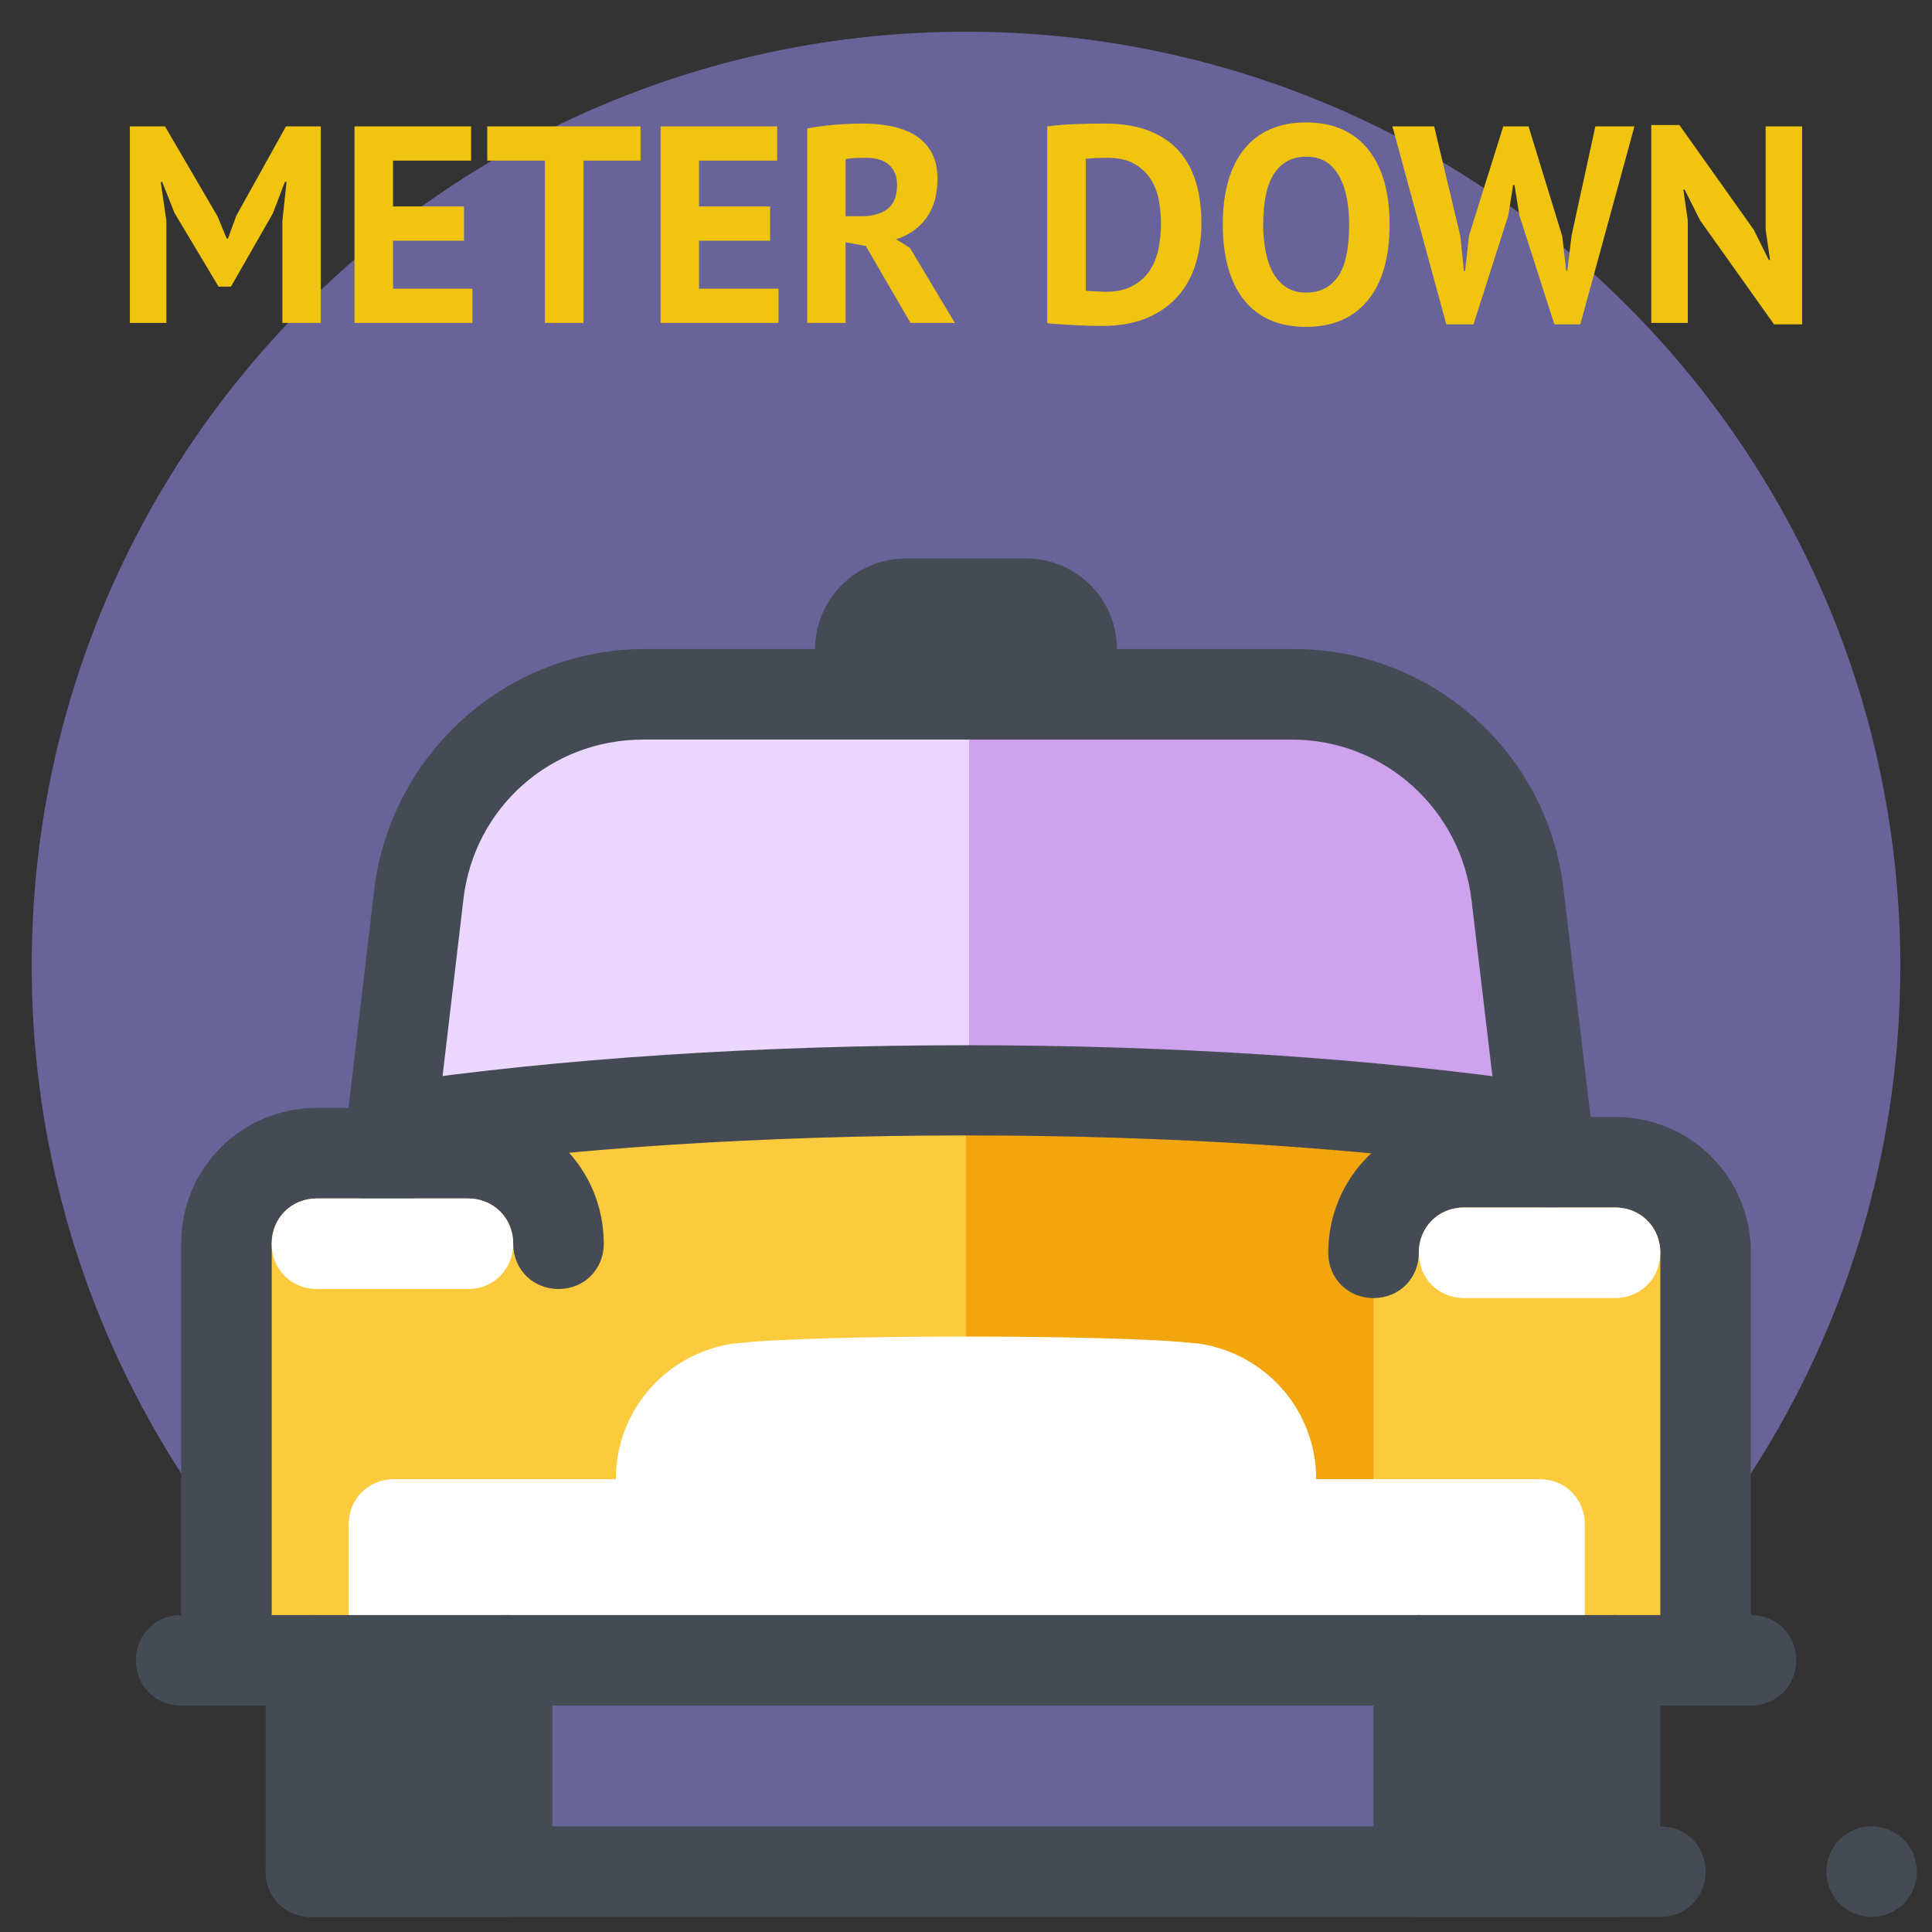 <svg xmlns="http://www.w3.org/2000/svg" x="0px" y="0px"
width="64" height="64"
viewBox="0 0 172 172"
style=" fill:#000000;"><rect x="0" y="0" width="172" height="172" fill="#333333" stroke="none"/><g fill="none" fill-rule="nonzero" stroke="none" stroke-width="none" stroke-linecap="butt" stroke-linejoin="miter" stroke-miterlimit="10" stroke-dasharray="" stroke-dashoffset="0" font-family="none" font-weight="none" font-size="none" text-anchor="none" style="mix-blend-mode: normal"><path d="M0,172v-172h172v172z" fill="none" stroke="none" stroke-width="1"></path><g stroke="none" stroke-width="1"><path d="M169.178,86c0,30.772 -16.663,57.647 -41.522,72.025v8.6h-83.312v-8.062c0,0 -2.419,-1.881 -4.031,-2.956c-22.575,-14.916 -37.491,-40.581 -37.491,-69.606c0,-45.956 37.222,-83.178 83.178,-83.178c45.956,0 83.178,37.222 83.178,83.178z" fill="#686499"></path><path d="M115.025,61.812h-57.781c-10.213,0 -18.812,7.659 -20.022,17.738l-3.628,30.637h104.812l-3.359,-30.503c-1.209,-10.213 -9.809,-17.872 -20.022,-17.872z" fill="#ebd7ff"></path><path d="M115.025,61.812h-28.756v48.375h52.138l-3.359,-30.503c-1.209,-10.213 -9.809,-17.872 -20.022,-17.872z" fill="#cfa2ed"></path><path d="M33.594,99.438h104.812v48.375h-104.812z" fill="#fcca3d"></path><path d="M86,147.006h52.406v-45.688l-52.406,-4.3z" fill="#f2a50c"></path><path d="M143.781,102.662h-13.438c-4.434,0 -8.062,3.628 -8.062,8.062v37.087h29.562v-37.087c0,-4.434 -3.628,-8.062 -8.062,-8.062z" fill="#fcca3d"></path><path d="M151.844,151.844c-2.284,0 -4.031,-1.747 -4.031,-4.031v-36.281c0,-2.284 -1.747,-4.031 -4.031,-4.031h-13.438c-2.284,0 -4.031,1.747 -4.031,4.031c0,2.284 -1.747,4.031 -4.031,4.031c-2.284,0 -4.031,-1.747 -4.031,-4.031c0,-6.719 5.375,-12.094 12.094,-12.094h13.438c6.719,0 12.094,5.375 12.094,12.094v36.281c0,2.284 -1.747,4.031 -4.031,4.031z" fill="#444b54"></path><path d="M41.119,102.662h-13.438c-4.434,0 -8.062,3.628 -8.062,8.062v37.087h29.562v-37.087c0,-4.434 -3.628,-8.062 -8.062,-8.062z" fill="#fcca3d"></path><path d="M137.062,131.688h-19.887c0,-6.181 -4.569,-11.287 -10.616,-12.094h-0.134c-6.719,-0.806 -34.131,-0.806 -40.85,0h-0.134c-6.047,0.806 -10.616,5.912 -10.616,12.094h-19.753c-2.284,0 -4.031,1.747 -4.031,4.031v12.094h110.053v-12.094c0,-2.284 -1.747,-4.031 -4.031,-4.031z" fill="#ffffff"></path><path d="M137.062,104.409c-0.134,0 -0.403,0 -0.537,0c-29.697,-4.434 -71.219,-4.434 -100.916,0c-2.15,0.269 -4.3,-1.209 -4.569,-3.359c-0.269,-2.15 1.209,-4.3 3.359,-4.569c30.906,-4.569 72.428,-4.569 103.334,0c2.15,0.269 3.763,2.419 3.359,4.569c-0.403,1.881 -2.016,3.359 -4.031,3.359z" fill="#444b54"></path><path d="M137.869,107.5c-2.016,0 -3.763,-1.478 -4.031,-3.494l-2.822,-23.784c-0.941,-8.197 -7.794,-14.378 -15.991,-14.378h-57.781c-8.197,0 -15.05,6.047 -15.991,14.244l-2.822,23.919c-0.269,2.15 -2.284,3.763 -4.434,3.494c-2.15,-0.269 -3.763,-2.284 -3.494,-4.434l2.822,-23.919c1.478,-12.094 11.825,-21.366 24.053,-21.366h57.781c12.363,0 22.709,9.272 24.053,21.5l2.822,23.784c0.269,2.15 -1.344,4.166 -3.494,4.434c-0.403,0 -0.537,0 -0.672,0zM143.781,147.812v18.812h-17.469v-18.812M45.15,147.812v18.812h-17.469v-18.812" fill="#444b54"></path><path d="M143.781,170.656h-17.469c-2.284,0 -4.031,-1.747 -4.031,-4.031v-18.812c0,-2.284 1.747,-4.031 4.031,-4.031c2.284,0 4.031,1.747 4.031,4.031v14.781h9.406v-14.781c0,-2.284 1.747,-4.031 4.031,-4.031c2.284,0 4.031,1.747 4.031,4.031v18.812c0,2.284 -1.747,4.031 -4.031,4.031zM45.15,170.656h-17.469c-2.284,0 -4.031,-1.747 -4.031,-4.031v-18.812c0,-2.284 1.747,-4.031 4.031,-4.031c2.284,0 4.031,1.747 4.031,4.031v14.781h9.406v-14.781c0,-2.284 1.747,-4.031 4.031,-4.031c2.284,0 4.031,1.747 4.031,4.031v18.812c0,2.284 -1.881,4.031 -4.031,4.031z" fill="#444b54"></path><path d="M155.875,151.844h-139.75c-2.284,0 -4.031,-1.747 -4.031,-4.031c0,-2.284 1.747,-4.031 4.031,-4.031h139.75c2.284,0 4.031,1.747 4.031,4.031c0,2.284 -1.747,4.031 -4.031,4.031zM99.438,57.781v4.031h-26.875v-4.031v0c0,-4.434 3.628,-8.062 8.062,-8.062h10.75c4.434,0 8.062,3.628 8.062,8.062zM147.812,170.656h-120.131c-2.284,0 -4.031,-1.747 -4.031,-4.031c0,-2.284 1.747,-4.031 4.031,-4.031h120.131c2.284,0 4.031,1.747 4.031,4.031c0,2.284 -1.747,4.031 -4.031,4.031z" fill="#444b54"></path><path d="M143.781,115.562v0h-13.438c-2.284,0 -4.031,-1.747 -4.031,-4.031c0,-2.284 1.747,-4.031 4.031,-4.031v0h13.438c2.284,0 4.031,1.747 4.031,4.031c0,2.284 -1.747,4.031 -4.031,4.031z" fill="#ffffff"></path><path d="M20.156,151.844c-2.284,0 -4.031,-1.747 -4.031,-4.031v-37.087c0,-6.719 5.375,-12.094 12.094,-12.094h13.438c6.719,0 12.094,5.375 12.094,12.094c0,2.284 -1.747,4.031 -4.031,4.031c-2.284,0 -4.031,-1.747 -4.031,-4.031c0,-2.284 -1.747,-4.031 -4.031,-4.031h-13.438c-2.284,0 -4.031,1.747 -4.031,4.031v37.087c0,2.284 -1.747,4.031 -4.031,4.031z" fill="#444b54"></path><path d="M28.219,114.756c-2.284,0 -4.031,-1.747 -4.031,-4.031c0,-2.284 1.747,-4.031 4.031,-4.031h13.438v0c2.284,0 4.031,1.747 4.031,4.031c0,2.284 -1.747,4.031 -4.031,4.031h-13.438z" fill="#ffffff"></path><path d="M166.625,162.594c-2.226,0 -4.031,1.805 -4.031,4.031c0,2.226 1.805,4.031 4.031,4.031c2.226,0 4.031,-1.805 4.031,-4.031c0,-2.226 -1.805,-4.031 -4.031,-4.031z" fill="#444b54"></path></g><g fill="#f1c40f" stroke="none" stroke-width="1"><path d="M25.14,28.75v-9.08l0.37,-3.47h-0.15l-1.07,2.8l-3.73,6.52h-1.1l-3.92,-6.55l-1.1,-2.77h-0.13l0.5,3.45v9.1h-3.25v-17.5h3.13l4.67,8l0.83,2h0.1l0.75,-2.05l4.42,-7.95h3.1v17.5zM31.56,28.75v-17.5h10.38v3.05h-6.95v4.08h6.32v3.05h-6.32v4.27h7.07v3.05zM57.03,11.25v3.05h-5.09v14.45h-3.43v-14.45h-5.13v-3.05zM58.81,28.75v-17.5h10.38v3.05h-6.96v4.08h6.33v3.05h-6.33v4.27h7.08v3.05zM71.86,28.75v-17.32c0.387,-0.073 0.8,-0.137 1.24,-0.19c0.44,-0.06 0.88,-0.107 1.32,-0.14c0.44,-0.033 0.87,-0.06 1.29,-0.08c0.413,-0.013 0.797,-0.02 1.15,-0.02v0c0.813,0 1.617,0.073 2.41,0.22c0.793,0.153 1.503,0.413 2.13,0.78c0.627,0.367 1.127,0.87 1.5,1.51c0.373,0.64 0.56,1.443 0.56,2.41v0c0,1.433 -0.333,2.6 -1,3.5c-0.667,0.9 -1.56,1.527 -2.68,1.88v0l1.23,0.77l4,6.68h-3.95l-3.98,-6.85l-1.8,-0.33v7.18zM77.11,14.05v0c-0.353,0 -0.7,0.007 -1.04,0.02c-0.34,0.02 -0.603,0.053 -0.79,0.1v0v5.08h1.45c0.953,0 1.713,-0.217 2.28,-0.65c0.567,-0.433 0.85,-1.15 0.85,-2.15v0c0,-0.753 -0.233,-1.34 -0.7,-1.76c-0.467,-0.427 -1.15,-0.64 -2.05,-0.64zM93.23,28.77v-17.52c0.353,-0.047 0.75,-0.087 1.19,-0.12c0.44,-0.04 0.893,-0.067 1.36,-0.08c0.467,-0.02 0.923,-0.033 1.37,-0.04c0.44,-0.007 0.833,-0.01 1.18,-0.01v0c1.553,0 2.88,0.217 3.98,0.65c1.1,0.433 1.99,1.04 2.67,1.82c0.687,0.787 1.187,1.72 1.5,2.8c0.32,1.087 0.48,2.28 0.48,3.58v0c0,1.187 -0.15,2.327 -0.45,3.42c-0.3,1.107 -0.8,2.083 -1.5,2.93c-0.7,0.853 -1.62,1.537 -2.76,2.05c-1.147,0.513 -2.56,0.77 -4.24,0.77v0c-0.267,0 -0.62,-0.007 -1.06,-0.02c-0.447,-0.013 -0.907,-0.033 -1.38,-0.06c-0.473,-0.027 -0.927,-0.053 -1.36,-0.08c-0.433,-0.027 -0.76,-0.057 -0.98,-0.09zM98.61,14.05v0c-0.367,0 -0.737,0.007 -1.11,0.02c-0.373,0.02 -0.653,0.047 -0.84,0.08v0v11.73c0.067,0.013 0.18,0.023 0.34,0.03c0.153,0.013 0.323,0.023 0.51,0.03c0.18,0.007 0.353,0.013 0.52,0.02c0.167,0.013 0.293,0.02 0.38,0.02v0c0.967,0 1.77,-0.173 2.41,-0.52c0.64,-0.34 1.15,-0.793 1.53,-1.36c0.373,-0.567 0.637,-1.22 0.79,-1.96c0.147,-0.747 0.22,-1.51 0.22,-2.29v0c0,-0.687 -0.067,-1.373 -0.2,-2.06c-0.133,-0.693 -0.38,-1.317 -0.74,-1.87c-0.353,-0.547 -0.84,-0.997 -1.46,-1.35c-0.62,-0.347 -1.403,-0.52 -2.35,-0.52zM108.86,20v0c0,-2.913 0.64,-5.16 1.92,-6.74c1.287,-1.573 3.12,-2.36 5.5,-2.36v0c1.253,0 2.347,0.217 3.28,0.65c0.933,0.433 1.707,1.05 2.32,1.85c0.62,0.8 1.08,1.757 1.38,2.87c0.3,1.12 0.45,2.363 0.45,3.73v0c0,2.92 -0.647,5.167 -1.94,6.74c-1.293,1.573 -3.123,2.36 -5.49,2.36v0c-1.267,0 -2.367,-0.217 -3.3,-0.65c-0.933,-0.433 -1.703,-1.05 -2.31,-1.85c-0.607,-0.8 -1.06,-1.757 -1.36,-2.87c-0.3,-1.12 -0.45,-2.363 -0.45,-3.73zM112.46,20v0c0,0.88 0.077,1.693 0.23,2.44c0.147,0.74 0.373,1.377 0.68,1.91c0.307,0.533 0.703,0.95 1.19,1.25c0.48,0.3 1.053,0.45 1.72,0.45v0c1.22,0 2.163,-0.473 2.83,-1.42c0.667,-0.953 1,-2.497 1,-4.63v0c0,-0.853 -0.07,-1.643 -0.21,-2.37c-0.14,-0.74 -0.363,-1.383 -0.67,-1.93c-0.3,-0.547 -0.69,-0.977 -1.17,-1.29c-0.487,-0.307 -1.08,-0.46 -1.78,-0.46v0c-1.213,0 -2.153,0.487 -2.82,1.46c-0.667,0.98 -1,2.51 -1,4.59zM127.68,11.25l2.33,9.77l0.32,3.11h0.1l0.35,-3.15l3.05,-9.73h2.25l3,9.77l0.36,3.11h0.09l0.38,-3.15l2.12,-9.73h3.48l-4.82,17.63h-2.31l-3.12,-9.73l-0.43,-2.68h-0.12l-0.43,2.7l-3.1,9.71h-2.42l-4.8,-17.63zM157.94,28.88l-6.58,-9.25l-1.38,-2.75h-0.12l0.4,2.75v9.12h-3.25v-17.62h2.5l6.62,9.32l1.33,2.68h0.12l-0.39,-2.68v-9.2h3.25v17.63z"></path></g><path d="M1.56,39.1v-38.2h168.88v38.2z" fill="#fe0100" stroke="#50e3c2" stroke-width="3" opacity="0"></path></g></svg>
